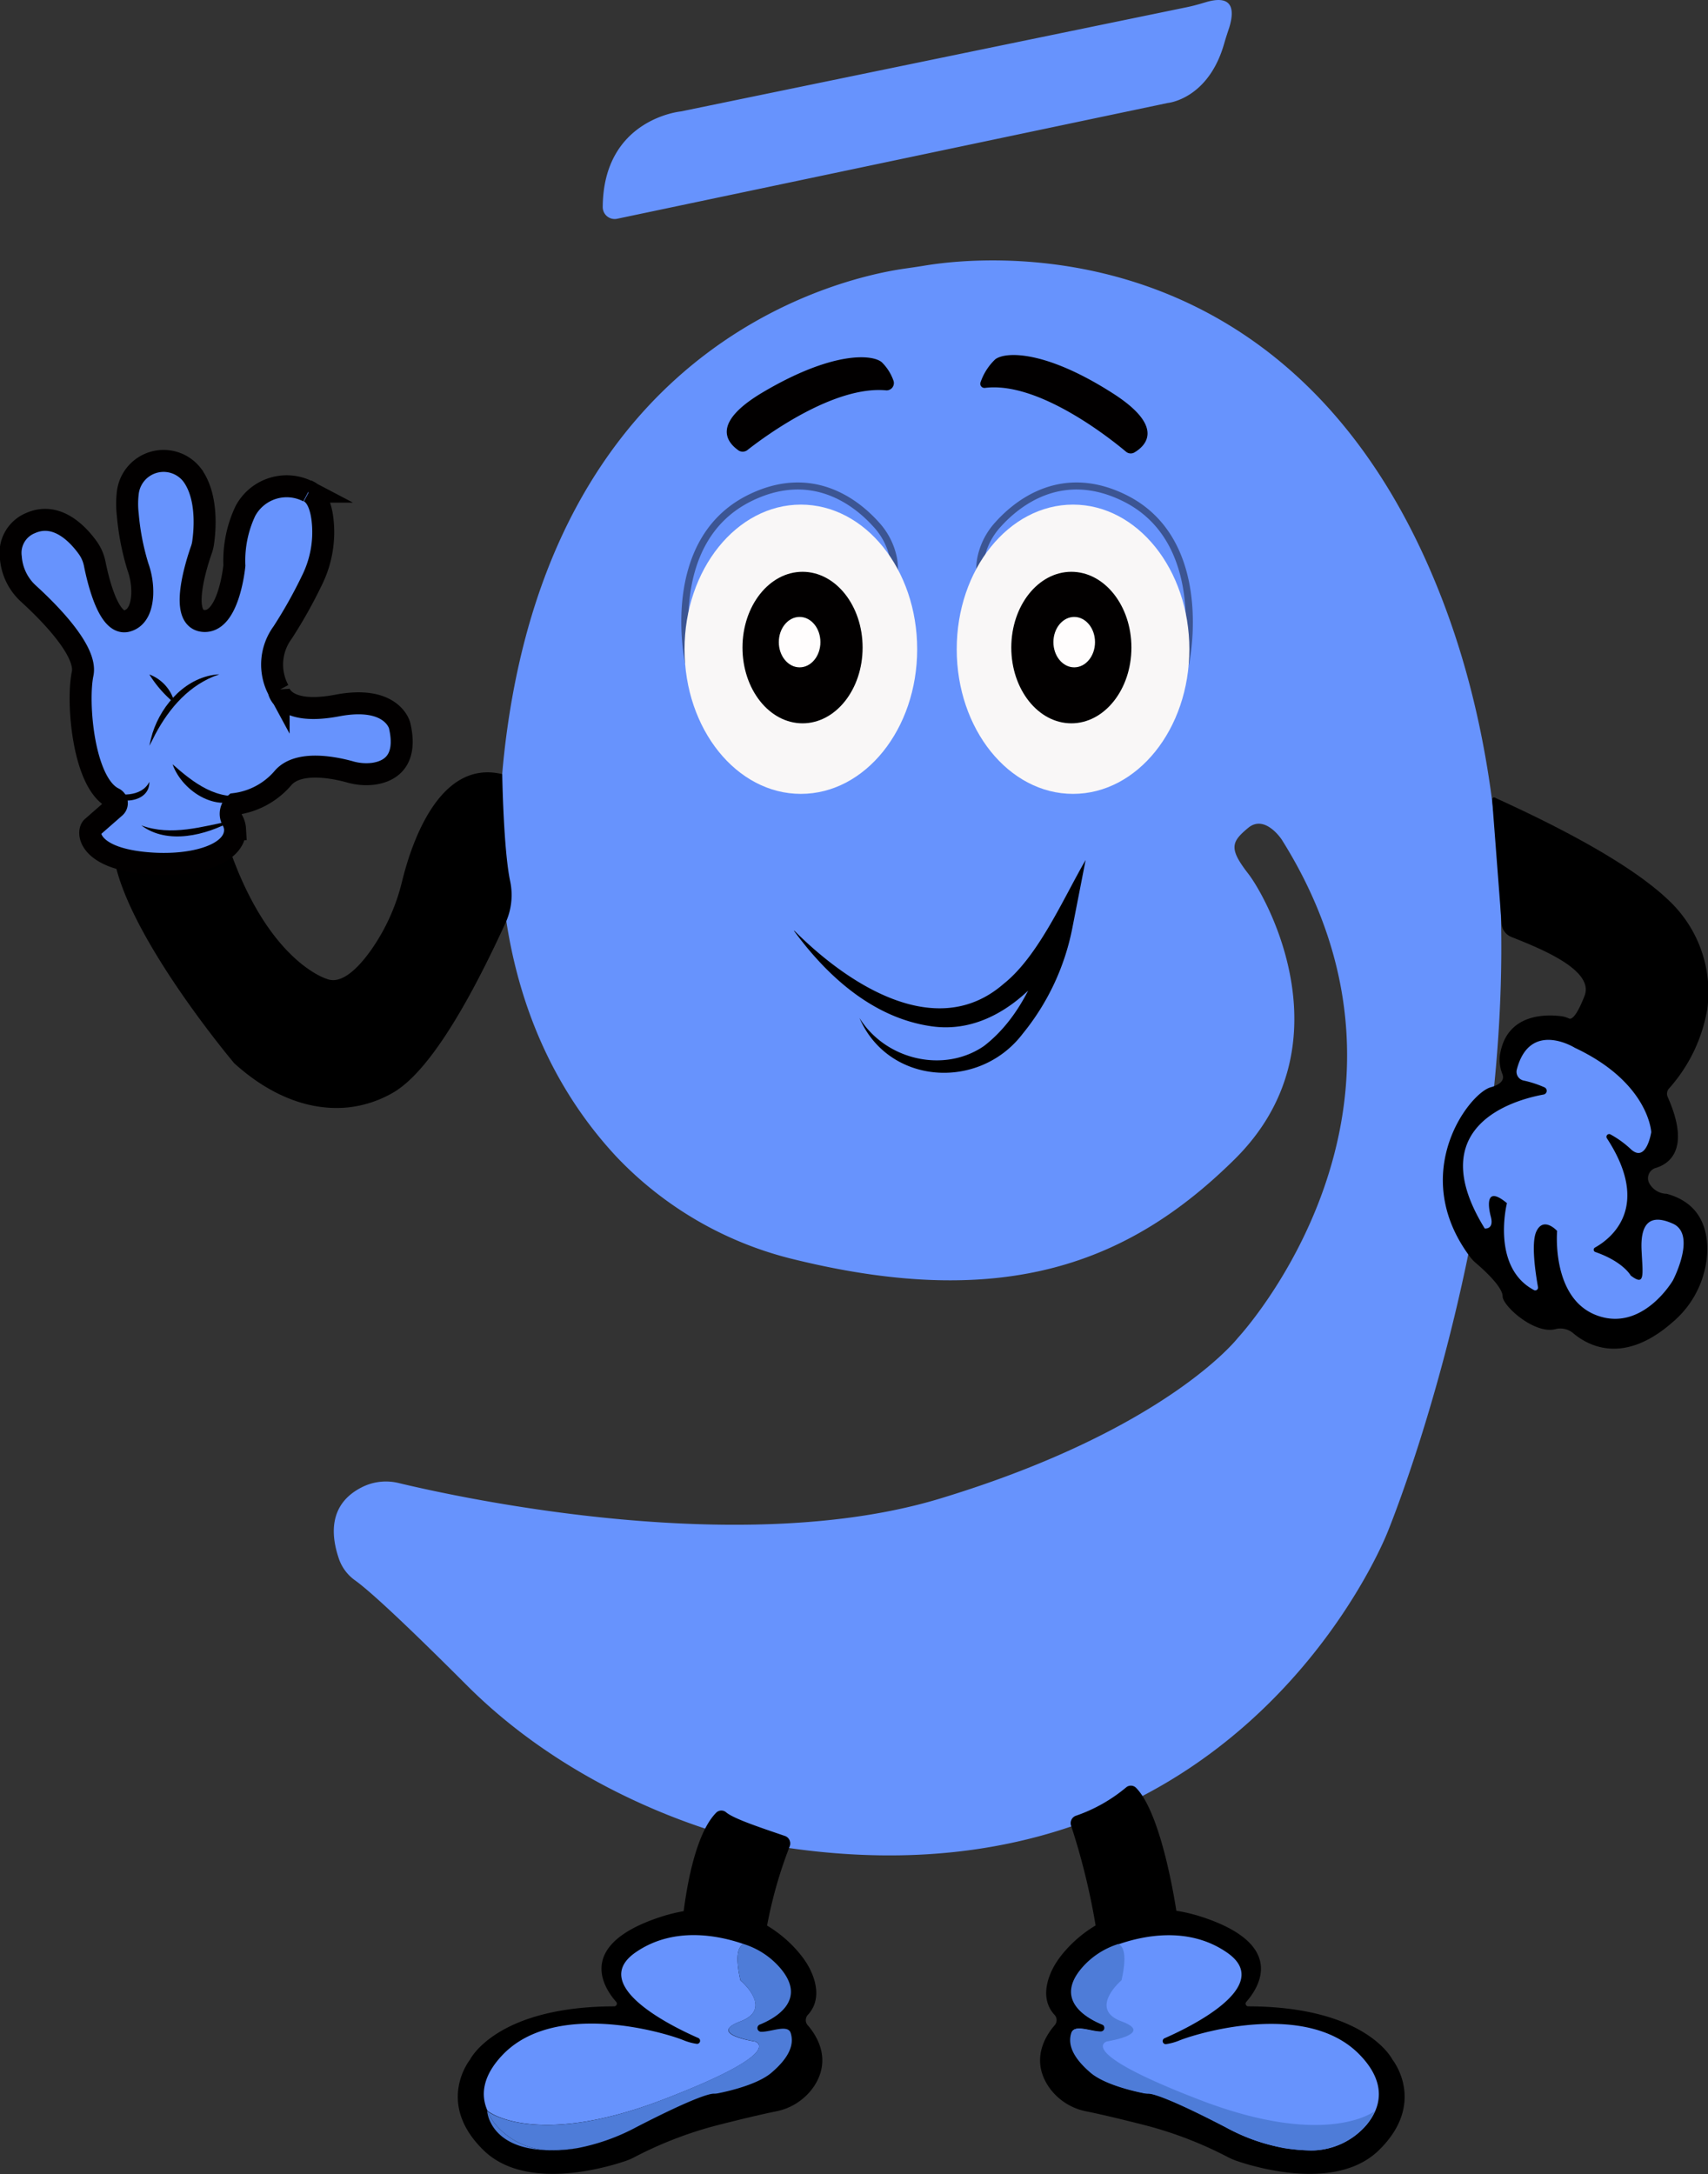 <svg xmlns="http://www.w3.org/2000/svg" viewBox="0 0 233.19 296.74"><rect x="0" y="0" width="233.19" height="296.74" fill="#333333" stroke="none"/><defs><style>.cls-1,.cls-7{fill:#6793fd;}.cls-2{fill:#4e7cd8;}.cls-3{fill:#020000;}.cls-4{fill:none;stroke:#000;stroke-width:0.96px;opacity:0.42;}.cls-4,.cls-7{stroke-miterlimit:10;}.cls-5{fill:#f9f7f7;}.cls-6{fill:#fffdfd;}.cls-7{stroke:#020000;stroke-width:3px;}</style></defs><g id="Layer_2" data-name="Layer 2"><g id="Layer_1-2" data-name="Layer 1"><g id="سعيد"><path class="cls-1" d="M175,114.6s-2.29-3.52-4.59-1.61-2.67,2.8,0,6.24,13.74,23.59-1.86,39c-14.3,14.13-31.34,20.67-59.9,13.71a49.41,49.41,0,0,1-24.47-14.05C74.35,147.36,64.57,128.6,69.6,97.18c8.2-51.24,45.89-59.36,53.85-60.51.91-.13,1.82-.26,2.73-.41,7.88-1.32,50.78-5.93,70.65,45.37,21.93,56.6-7.39,127.48-7.39,127.48S168.28,263.68,103,251.44c0,0-22.18-4.34-39.26-21.42C53.9,220.18,50,216.77,48.42,215.65a6,6,0,0,1-2.12-2.82c-1-2.87-1.77-7.6,3.42-10a7.3,7.3,0,0,1,4.72-.42c8.92,2.14,47,10.35,74.06,2.07C159.35,195.09,169,182.6,169,182.6S198.11,151.4,175,114.6Z"/><path class="cls-1" d="M164.66.29c-.9.27-1.8.53-2.71.71l-69,14.21s-10.6,1-10.66,13.07a1.63,1.63,0,0,0,2,1.57l75.11-15.79s5.58-.47,7.75-8.17c.21-.73.45-1.45.69-2.17C168.34,2.05,168.84-.94,164.66.29Z"/><path d="M69.65,120.26A9.12,9.12,0,0,1,69,126C60.66,144.21,55.7,148,53.45,149.25a15.64,15.64,0,0,1-5.91,1.89c-7.87.79-13.83-4.49-15.54-6,0,0-18.52-21.92-16.48-31.87.46-2.27,15.36,1.23,15.36,1.23,5.41,16.79,13.79,19.12,13.79,19.12,1.94.75,4.21-1.4,6.12-4.14a27.56,27.56,0,0,0,4.12-9.26c1.32-5.33,5.15-16.63,13.66-14.56C68.57,105.64,68.73,115.92,69.65,120.26Z"/><path d="M203.72,109.15,205,125.88a2.13,2.13,0,0,0,1.35,2c3.87,1.54,11.31,4.48,10,8-1.16,3-1.83,3.26-2.13,3.13a3.71,3.71,0,0,0-.87-.29c-2-.29-7.73-.58-8.58,5.38a5.17,5.17,0,0,0,.37,2.54c.19.55.06,1.29-1.63,1.76-2.92.81-11.25,11.65-2.91,23a5.41,5.41,0,0,0,.92,1c1.09.93,3.63,3.24,3.63,4.53s4.31,5.19,7.18,4.48a2.71,2.71,0,0,1,2.41.51c2.13,1.81,7,4.4,13.69-1.53a13.32,13.32,0,0,0,4.66-9.61c.06-3.15-1-6.61-5.54-7.85a2.75,2.75,0,0,1-2.42-1.52,1.46,1.46,0,0,1,.9-2c1.81-.53,4.86-2.49,1.66-9.69a1.06,1.06,0,0,1,.16-1.14,21.73,21.73,0,0,0,5.25-10.9,17.19,17.19,0,0,0-5.23-14.76c-3.27-3.14-9.82-7.71-23.67-14A.28.28,0,0,0,203.72,109.15Z"/><path class="cls-1" d="M208,147.47a14.7,14.7,0,0,1,2.84.92.52.52,0,0,1-.13,1c-3.92.72-16.69,4.22-8,18.28,0,0,1.32.17.82-1.65,0,0-1.34-4.77,2.21-1.81,0,0-2.21,8.73,3.69,11.86a.38.38,0,0,0,.55-.4c-.31-1.75-1-6.1-.19-7.67,1-2,2.8,0,2.8,0s-.82,9.22,5.43,11.53,10.38-4.78,10.38-4.78,3.29-6.26,0-7.74-4.45.17-4.28,3.63.49,4.94-1.48,3.45c0,0-1-1.88-4.82-3.21a.33.33,0,0,1-.06-.61c2.13-1.19,7.79-5.47,1.63-14.91a.37.37,0,0,1,.49-.53,13.51,13.51,0,0,1,2.76,2c2.14,2,2.8-2.31,2.8-2.31s-.29-6.75-10.44-11.52c0,0-6.15-3.85-7.92,3A1.22,1.22,0,0,0,208,147.47Z"/><path d="M83.85,273.83a.37.37,0,0,0,.28-.61c-1.67-1.88-5.53-7.67,5.74-11.49,13.62-4.62,20.12,6,20.12,6s3.07,4.3.29,7.28a1.05,1.05,0,0,0,0,1.4c1.2,1.38,3.26,4.56.93,8.22a8.14,8.14,0,0,1-5.29,3.54c-1.75.35-4.52,1-8.24,1.95a53.45,53.45,0,0,0-11,4.26,8.29,8.29,0,0,1-1.26.55c-2.93,1-13.69,4.09-19.39-1.45-6.64-6.46-1.87-12.36-1.87-12.36S67.66,273.87,83.85,273.83Z"/><path d="M153.77,243.93a21.59,21.59,0,0,1-6.86,3.88,1.07,1.07,0,0,0-.66,1.41,92.66,92.66,0,0,1,3.87,17.25c.09.86.15,1.73.17,2.59a2,2,0,0,0,1.51,1.87c3,.77,9.48,2.07,9.66-1.18.21-4-2.22-21.63-6.38-25.77A1,1,0,0,0,153.77,243.93Z"/><path d="M99.09,247.31c1,.89,4.64,2.09,8.06,3.26a1.08,1.08,0,0,1,.67,1.41,60.35,60.35,0,0,0-3.66,14.49c-.09.86-.15,1.73-.18,2.59a2,2,0,0,1-1.5,1.87c-3,.77-9.49,2.07-9.66-1.18-.22-4,.81-18.25,5-22.39A1,1,0,0,1,99.09,247.31Z"/><path d="M170.42,273.83a.37.37,0,0,1-.27-.61c1.66-1.88,5.53-7.67-5.74-11.49-13.62-4.62-20.12,6-20.12,6s-3.07,4.3-.3,7.28a1.05,1.05,0,0,1,0,1.4c-1.2,1.38-3.26,4.56-.93,8.22a8.09,8.09,0,0,0,5.29,3.54c1.75.35,4.52,1,8.24,1.95a53.28,53.28,0,0,1,11,4.26,8.4,8.4,0,0,0,1.27.55c2.93,1,13.68,4.09,19.38-1.45,6.64-6.46,1.88-12.36,1.88-12.36S186.62,273.87,170.42,273.83Z"/><path class="cls-1" d="M150.54,276.32c-2-.82-6.64-3.32-2.63-7.84a11,11,0,0,1,4.46-3c3.34-1.22,9.76-2.72,15.14,1,6.75,4.63-5.57,10.42-8.53,11.71a.42.42,0,0,0,.19.8,7.61,7.61,0,0,0,1.91-.53c3.1-1.21,17.55-5.3,24.58,2,3.87,4,2.73,7.36.92,9.54a10,10,0,0,1-7.66,3.5,24.86,24.86,0,0,1-11.63-3.21c-7.85-4.1-9.91-4.56-10.43-4.57a3,3,0,0,1-.6-.05c-1.32-.26-5.34-1.16-7.28-2.79-2.35-2-3.18-3.78-2.65-5.45.38-1.21,2.65-.14,4-.16A.51.51,0,0,0,150.54,276.32Z"/><path class="cls-1" d="M90.34,286.63c17.34-6.62,12.75-8,12.75-8s-6.63-1-2-2.74,0-5.61,0-5.61c-.71-3.18-.39-4.58.44-4.95-3.43-1.19-9.55-2.44-14.72,1.11-6.75,4.63,5.56,10.42,8.53,11.71a.42.42,0,0,1-.19.8,7.5,7.5,0,0,1-1.91-.53c-3.1-1.21-17.55-5.3-24.59,2-2.87,3-3,5.61-2.1,7.64C66.51,288.13,73,293.24,90.34,286.63Z"/><path class="cls-1" d="M74.75,293.49a6,6,0,0,0,.61,0,18.6,18.6,0,0,0,3.62-.34A24.71,24.71,0,0,1,74.75,293.49Z"/><path class="cls-2" d="M67.7,290a7.71,7.71,0,0,1-1.19-1.9h0s.27,5.16,8.24,5.36A9.92,9.92,0,0,1,67.7,290Z"/><path class="cls-2" d="M97.42,285.75a2.88,2.88,0,0,0,.59-.05c1.32-.26,5.35-1.16,7.29-2.79,2.35-2,3.18-3.78,2.65-5.45-.39-1.21-2.66-.14-4-.16a.51.51,0,0,1-.17-1c2-.82,6.63-3.32,2.62-7.84a10.84,10.84,0,0,0-4.46-3l-.41-.14c-.83.37-1.15,1.77-.44,4.95,0,0,4.59,3.91,0,5.61s2,2.74,2,2.74,4.59,1.35-12.75,8-23.83,1.5-23.83,1.5A7.71,7.71,0,0,0,67.7,290a9.92,9.92,0,0,0,7,3.46,24.71,24.71,0,0,0,4.23-.3,28.25,28.25,0,0,0,8-2.87C94.84,286.22,96.89,285.76,97.42,285.75Z"/><path class="cls-2" d="M156.8,285.75a2.92,2.92,0,0,1-.6-.05c-1.32-.26-5.35-1.16-7.29-2.79-2.34-2-3.18-3.78-2.65-5.45.39-1.21,2.66-.14,4-.16a.51.51,0,0,0,.17-1c-2-.82-6.63-3.32-2.62-7.84a10.84,10.84,0,0,1,4.46-3l.41-.14c.83.37,1.15,1.77.44,4.95,0,0-4.59,3.91,0,5.61s-2,2.74-2,2.74-4.58,1.35,12.75,8,23.83,1.5,23.83,1.5a7.71,7.71,0,0,1-1.19,1.9,9.92,9.92,0,0,1-7,3.46,24.71,24.71,0,0,1-4.23-.3,28.25,28.25,0,0,1-8-2.87C159.37,286.22,157.32,285.76,156.8,285.75Z"/><path class="cls-3" d="M153.72,61.64c-2.3-1.93-12-9.6-19.23-8.7a.57.57,0,0,1-.61-.78,7.79,7.79,0,0,1,2-3.12c1.41-1.08,6.86-1.23,16,4.61,7.29,4.64,4.48,7.23,3,8.1A1,1,0,0,1,153.72,61.64Z"/><path class="cls-3" d="M102.1,61.38c2.36-1.85,11.78-8.8,18.92-8.1A1,1,0,0,0,122,52a6.6,6.6,0,0,0-1.62-2.57c-1.37-1.12-6.81-1.45-16.18,4.08-7.39,4.36-4.76,7-3.32,8A1.07,1.07,0,0,0,102.1,61.38Z"/><path class="cls-4" d="M133.89,76.29a9.58,9.58,0,0,1,2.4-4.74c2.65-2.94,8.77-7.84,17.37-3.51,11.73,5.92,8.23,22.37,8.23,22.37S131.53,89.73,133.89,76.29Z"/><ellipse class="cls-5" cx="146.5" cy="88.61" rx="15.88" ry="19.74"/><path d="M108.43,127c7.14,7.17,19.33,15.35,28.6,7.27,4.75-3.77,8.16-11.68,11.19-16.9l-1.82,9.31a32.75,32.75,0,0,1-6.76,14.39c-5.95,7.84-18.35,7-22.3-2.14,3.55,5.72,11.52,7.6,17,3.83,5.05-3.88,7.83-10.47,9.15-16.56l2.77,1c-3.52,6.93-10.46,14.06-19,12.88-8-1.1-14.29-6.81-18.83-13Z"/><ellipse class="cls-3" cx="146.27" cy="88.38" rx="8.2" ry="10.34"/><ellipse class="cls-6" cx="146.66" cy="87.64" rx="2.84" ry="3.44"/><path class="cls-4" d="M122,76.29a9.59,9.59,0,0,0-2.41-4.74c-2.65-2.94-8.76-7.84-17.36-3.51C90.44,74,94,90.41,94,90.41S124.3,89.73,122,76.29Z"/><ellipse class="cls-5" cx="109.34" cy="88.61" rx="15.88" ry="19.74"/><ellipse class="cls-3" cx="109.57" cy="88.38" rx="8.2" ry="10.34"/><ellipse class="cls-6" cx="109.17" cy="87.64" rx="2.84" ry="3.44"/><path class="cls-7" d="M32,77.19s-.76,8.08-4.37,7.54c-3.15-.48-.79-7.82-.15-9.65a4.88,4.88,0,0,0,.25-1c.24-1.64.68-6.32-1.5-9.26a4.92,4.92,0,0,0-8.79,2.51,12.53,12.53,0,0,0,0,2.86,34.25,34.25,0,0,0,1.38,7.14,10.14,10.14,0,0,1,.6,3.81c-.08,1.54-.54,3.19-2.08,3.61-2.46.68-3.93-5.4-4.42-7.87a5.67,5.67,0,0,0-1-2.21c-1.32-1.81-4.19-4.86-7.75-3.28a4.39,4.39,0,0,0-2.69,4.68,7.43,7.43,0,0,0,2.46,5c2.64,2.41,8,7.75,7.34,10.89-.81,3.83.07,15,4.26,17a.74.74,0,0,1,.16,1.22l-3.11,2.72c-.66.55-.66,3.93,6.56,4.81,6.67.81,13.06-.91,12.94-4.54a2.8,2.8,0,0,0-.38-1.25,1.79,1.79,0,0,1,.39-2.19,10.36,10.36,0,0,0,6.5-3.5c2.11-2.55,7.25-1.42,9.19-.88a8,8,0,0,0,3.15.26c2.14-.29,4.78-1.61,3.62-6.59,0,0-1-4.16-8.52-2.73s-8-2.08-8-2.08a7.37,7.37,0,0,1,.54-7.87,64.49,64.49,0,0,0,4-7.12,14.78,14.78,0,0,0,1.45-8.32c-.2-1.65-.71-3.2-1.83-3.8l-.09,0a6.39,6.39,0,0,0-8.61,2.65A15.84,15.84,0,0,0,32,77.19Z"/><path class="cls-3" d="M29.9,92.05c-4,1.35-6.77,4.55-8.69,8.15-.27.52-.52,1.06-.82,1.58.12-.59.27-1.17.44-1.75,1.29-4,4.71-7.73,9.07-8Z"/><path class="cls-3" d="M20.39,92.05a5.55,5.55,0,0,1,3.25,3.25c0,.22.08.56-.14.71,0-.23-.12-.37-.24-.53a15.86,15.86,0,0,1-2.87-3.43Z"/><path class="cls-3" d="M23.56,104.31c2.87,2.54,6.12,5.06,10.16,4.16-3.62,2.87-8.8-.32-10.16-4.16Z"/><path class="cls-3" d="M14.32,108c1.91.66,5,.84,6.07-1.29.06,3-4.62,3.26-6.07,1.29Z"/><path class="cls-3" d="M31.75,112c-3.64,2-8.86,3.34-12.46.65,4.11,1.51,8.32.15,12.46-.65Z"/></g></g></g></svg>